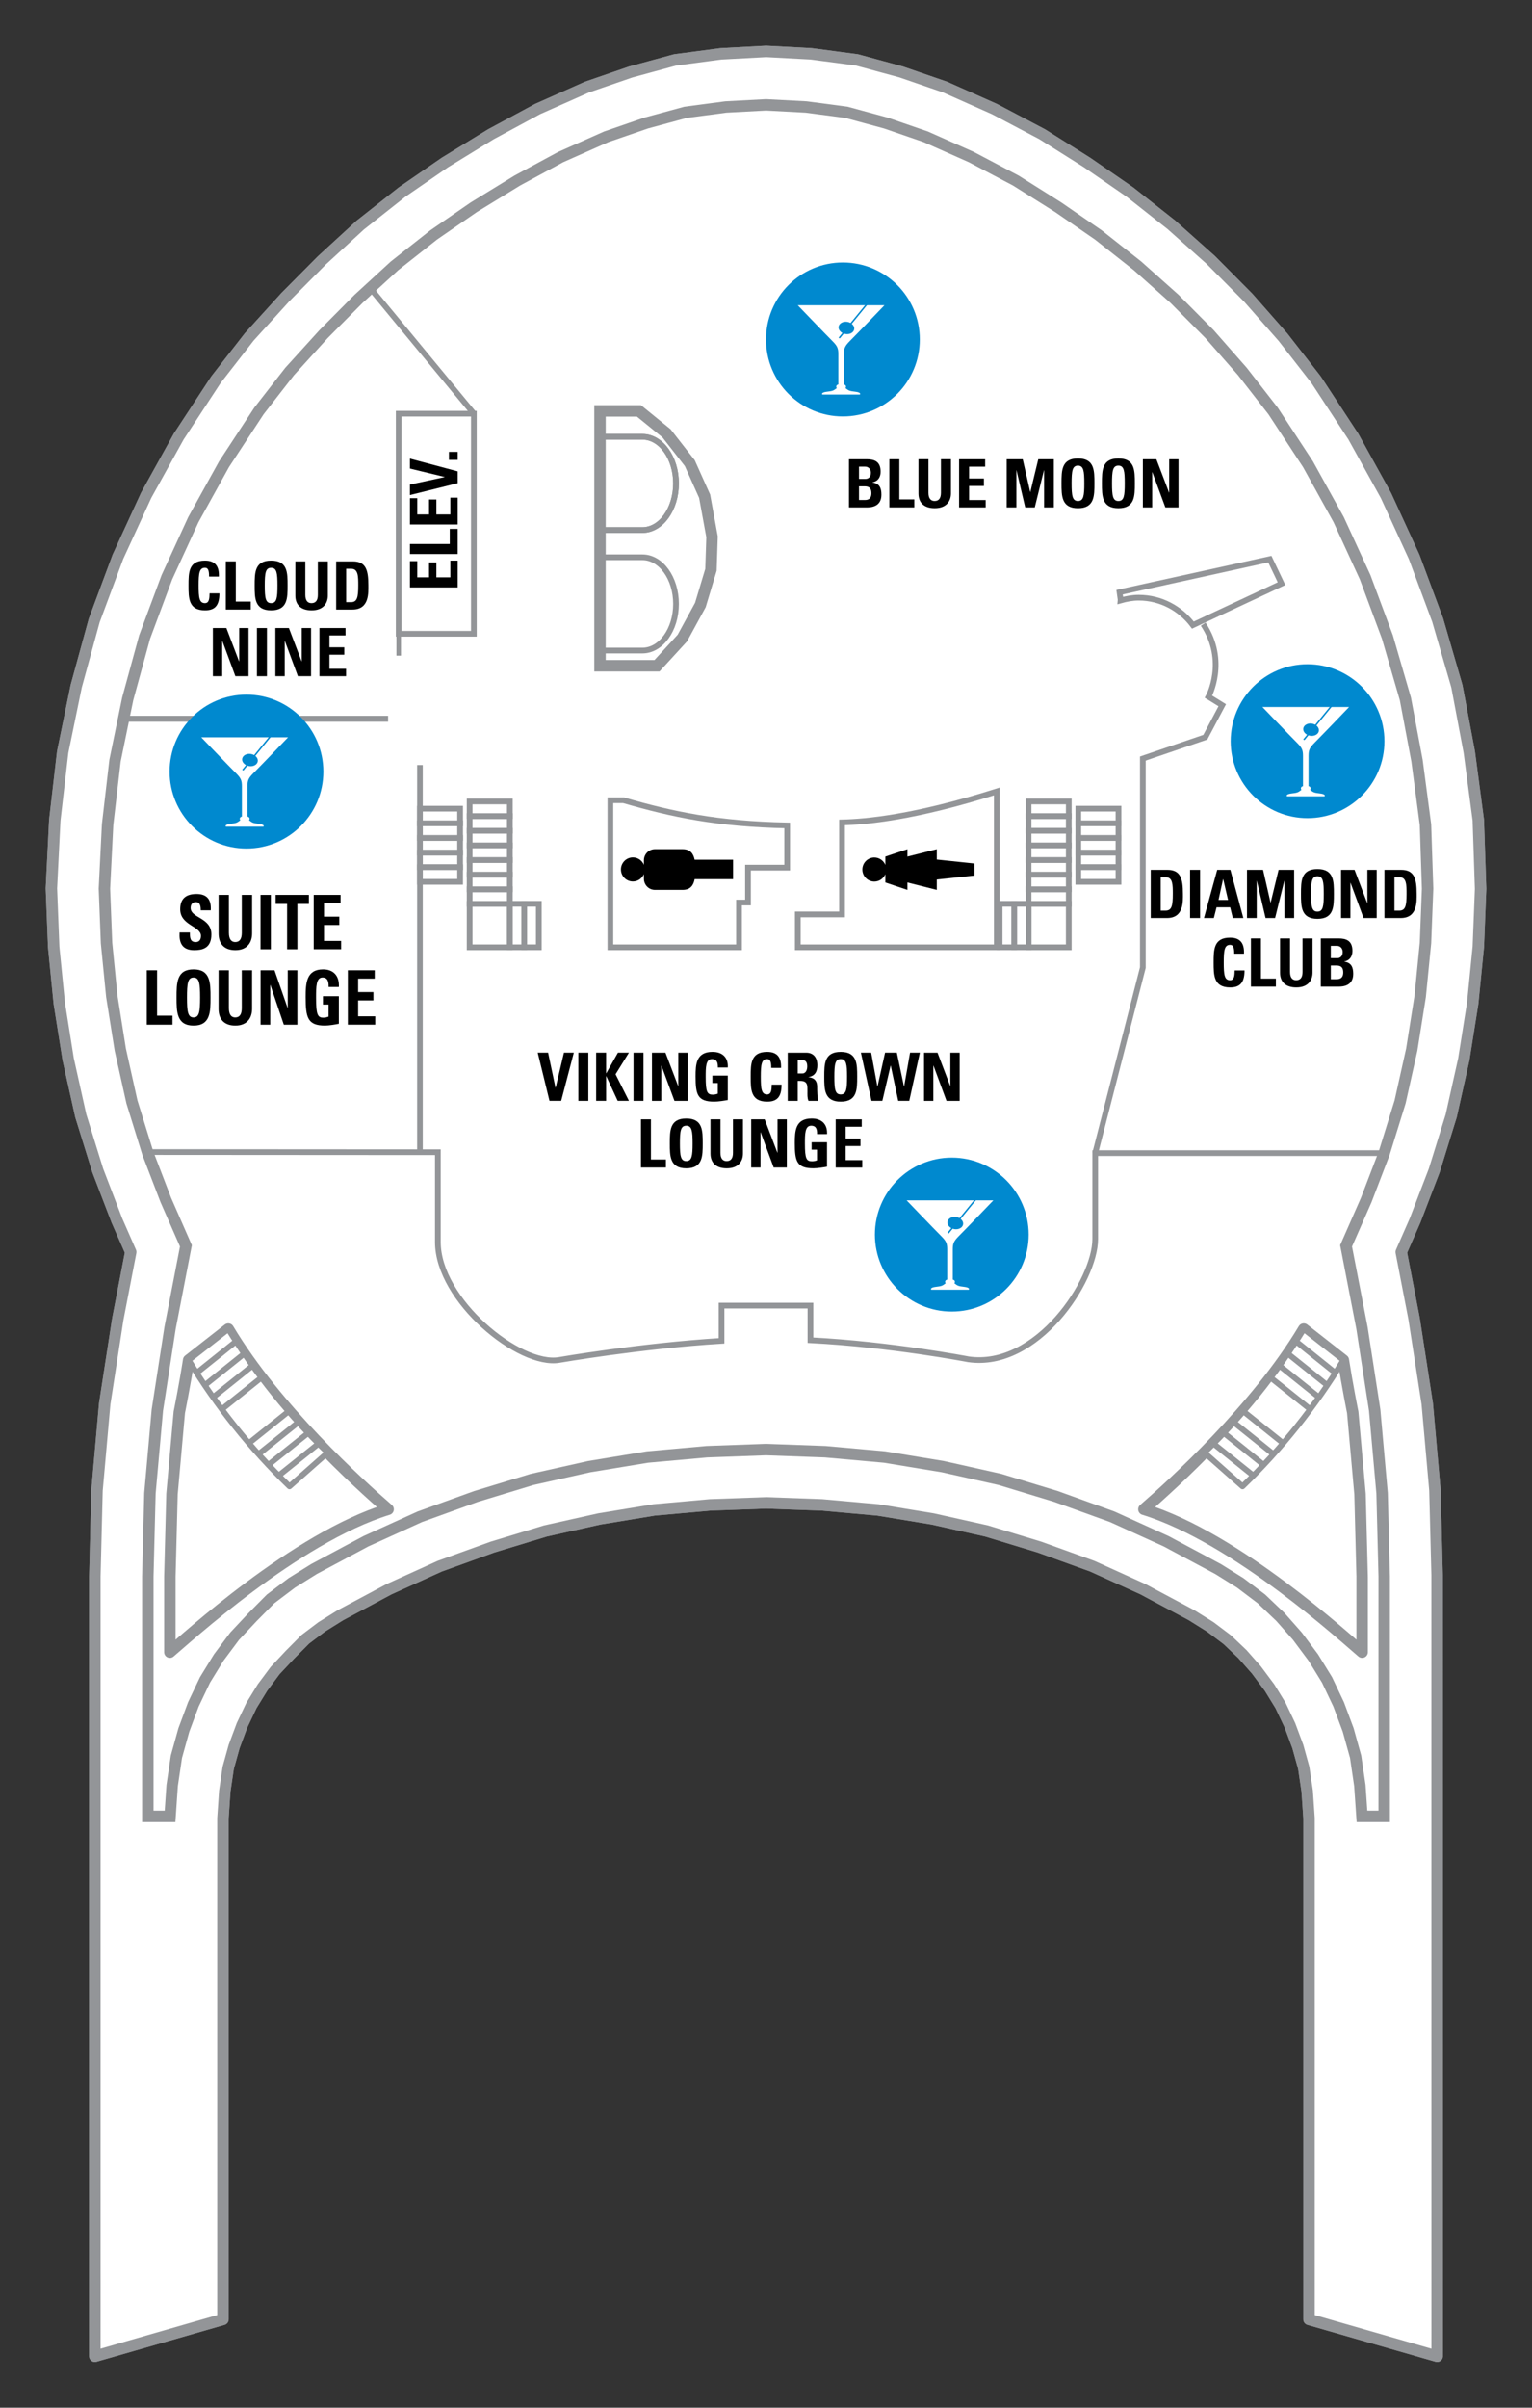 <?xml version="1.0" encoding="UTF-8"?><svg xmlns="http://www.w3.org/2000/svg" xmlns:xlink="http://www.w3.org/1999/xlink" contentScriptType="text/ecmascript" zoomAndPan="magnify" contentStyleType="text/css" enable-background="new 0 0 1584 648" version="1.1" width="500.0" xml:space="preserve" preserveAspectRatio="xMidYMid meet" viewBox="148.641 26.512 89.416 140.403" height="785.111" x="0px" y="0px"><rect x="148.641" y="26.512" width="89.416" height="140.403" fill="#333333" stroke="none"/><g id="DECKS"><path fill="#FFFFFF" id="IDP-Deck14" d="M193.187,29.521   l-2.348,0.125l-0.121,0.007l-0.12,0.015l-2.347,0.311l-0.205,0.027l-0.2,0.054l-2.285,0.622l-0.098,0.026l-0.097,0.033   l-2.347,0.808l-0.126,0.044l-0.122,0.055l-2.657,1.18l-0.107,0.048l-0.104,0.057l-2.534,1.368l-0.074,0.04l-0.074,0.045   l-2.532,1.554l-0.07,0.043l-0.067,0.045l-2.348,1.618l-0.083,0.057l-0.079,0.062l-2.285,1.803l-0.091,0.071l-0.085,0.079   l-2.102,1.928l-0.052,0.048l-0.051,0.05l-2.039,2.052l-0.049,0.049l-0.045,0.052l-1.978,2.176l-0.079,0.088l-0.072,0.092   l-1.792,2.301l-0.077,0.1l-0.069,0.105l-2.038,3.109l-0.064,0.097l-0.056,0.101l-1.792,3.233l-0.057,0.102l-0.048,0.106   l-1.545,3.359l-0.049,0.104l-0.04,0.109l-1.297,3.482l-0.049,0.129l-0.037,0.135l-0.989,3.607l-0.027,0.098l-0.02,0.099   l-0.742,3.607l-0.027,0.134l-0.016,0.136l-0.432,3.73l-0.011,0.103l-0.006,0.103l-0.186,3.731l-0.007,0.138l0.005,0.14l0.124,3.17   l0.003,0.094l0.009,0.095l0.309,3.109l0.009,0.091l0.014,0.09l0.495,3.11l0.016,0.095l0.021,0.094l0.68,3.047l0.027,0.125   l0.038,0.122l0.927,2.985l0.03,0.097l0.037,0.096l1.05,2.736l0.025,0.07l0.03,0.067l0.782,1.78l-0.741,3.83l-0.011,0.058   l-0.01,0.058l-0.74,4.788l-0.016,0.101l-0.009,0.1l-0.432,4.853l-0.009,0.097l-0.003,0.099c0,0-0.123,4.852-0.124,4.931v45.476   l7.476-2.15v-29.226l0.107-1.576l0.201-1.365l0.344-1.236l0.462-1.242l0.55-1.155l0.642-1.045l0.739-0.992   c0.27-0.288,0.917-0.978,0.869-0.926l0.895-0.901l0.951-0.717l1.093-0.682l2.847-1.521l2.95-1.338l3.083-1.114l3.09-0.939   l3.14-0.701l3.199-0.527l3.265-0.293l3.267-0.117l3.268,0.117l3.266,0.293l3.2,0.527l3.138,0.701l3.09,0.939l3.085,1.114   l2.948,1.337l2.85,1.522l1.092,0.682l0.986,0.743l0.886,0.842l0.814,0.922l0.768,1.029l0.642,1.045l0.548,1.155l0.463,1.242   l0.343,1.236l0.202,1.365l0.107,1.576v29.226l7.477,2.15c0,0,0-45.476-0.002-45.555l-0.124-4.852l-0.003-0.099l-0.008-0.097   l-0.432-4.853l-0.009-0.1l-0.016-0.101l-0.741-4.788l-0.009-0.058l-0.011-0.058l-0.741-3.83l0.782-1.78l0.029-0.067l0.027-0.07   l1.05-2.736l0.036-0.096l0.031-0.096l0.927-2.986l0.038-0.122l0.027-0.125l0.681-3.047l0.021-0.094l0.016-0.095l0.494-3.11   l0.013-0.09l0.01-0.091l0.309-3.109l0.01-0.095l0.003-0.093l0.125-3.171l0.004-0.112l-0.004-0.114l-0.125-3.731l-0.004-0.154   l-0.021-0.153l-0.494-3.731l-0.012-0.085l-0.015-0.084l-0.68-3.607l-0.029-0.149l-0.041-0.146l-1.05-3.607l-0.031-0.111   l-0.041-0.106l-1.297-3.482l-0.042-0.109l-0.048-0.104l-1.544-3.359l-0.05-0.106l-0.056-0.102l-1.791-3.233l-0.056-0.101   l-0.064-0.097l-2.038-3.109l-0.071-0.105l-0.076-0.1l-1.793-2.301l-0.057-0.073l-0.061-0.069l-1.915-2.177l-0.063-0.07   l-0.066-0.067l-2.039-2.052l-0.065-0.066l-0.07-0.062l-2.164-1.927l-0.068-0.063l-0.074-0.058l-2.286-1.803l-0.08-0.062   l-0.082-0.057l-2.348-1.618l-0.052-0.036l-0.056-0.035l-2.471-1.555l-0.1-0.063l-0.105-0.055l-2.594-1.368l-0.091-0.047   l-0.094-0.042l-2.656-1.181l-0.122-0.055l-0.126-0.044l-2.348-0.808l-0.096-0.033l-0.098-0.026l-2.286-0.622l-0.199-0.054   l-0.203-0.027l-2.349-0.311l-0.119-0.015l-0.122-0.007l-2.347-0.125l-0.163-0.008L193.187,29.521z" stroke-width="0.667" stroke="#939598" stroke-linejoin="round"><path fill="#FFFFFF" id="IDP-Deck14" d="M193.187,29.521   l-2.348,0.125l-0.121,0.007l-0.12,0.015l-2.347,0.311l-0.205,0.027l-0.2,0.054l-2.285,0.622l-0.098,0.026l-0.097,0.033   l-2.347,0.808l-0.126,0.044l-0.122,0.055l-2.657,1.18l-0.107,0.048l-0.104,0.057l-2.534,1.368l-0.074,0.04l-0.074,0.045   l-2.532,1.554l-0.07,0.043l-0.067,0.045l-2.348,1.618l-0.083,0.057l-0.079,0.062l-2.285,1.803l-0.091,0.071l-0.085,0.079   l-2.102,1.928l-0.052,0.048l-0.051,0.05l-2.039,2.052l-0.049,0.049l-0.045,0.052l-1.978,2.176l-0.079,0.088l-0.072,0.092   l-1.792,2.301l-0.077,0.1l-0.069,0.105l-2.038,3.109l-0.064,0.097l-0.056,0.101l-1.792,3.233l-0.057,0.102l-0.048,0.106   l-1.545,3.359l-0.049,0.104l-0.04,0.109l-1.297,3.482l-0.049,0.129l-0.037,0.135l-0.989,3.607l-0.027,0.098l-0.02,0.099   l-0.742,3.607l-0.027,0.134l-0.016,0.136l-0.432,3.73l-0.011,0.103l-0.006,0.103l-0.186,3.731l-0.007,0.138l0.005,0.14l0.124,3.17   l0.003,0.094l0.009,0.095l0.309,3.109l0.009,0.091l0.014,0.09l0.495,3.11l0.016,0.095l0.021,0.094l0.68,3.047l0.027,0.125   l0.038,0.122l0.927,2.985l0.03,0.097l0.037,0.096l1.05,2.736l0.025,0.07l0.03,0.067l0.782,1.78l-0.741,3.83l-0.011,0.058   l-0.01,0.058l-0.74,4.788l-0.016,0.101l-0.009,0.1l-0.432,4.853l-0.009,0.097l-0.003,0.099c0,0-0.123,4.852-0.124,4.931v45.476   l7.476-2.15v-29.226l0.107-1.576l0.201-1.365l0.344-1.236l0.462-1.242l0.55-1.155l0.642-1.045l0.739-0.992   c0.27-0.288,0.917-0.978,0.869-0.926l0.895-0.901l0.951-0.717l1.093-0.682l2.847-1.521l2.95-1.338l3.083-1.114l3.09-0.939   l3.14-0.701l3.199-0.527l3.265-0.293l3.267-0.117l3.268,0.117l3.266,0.293l3.2,0.527l3.138,0.701l3.09,0.939l3.085,1.114   l2.948,1.337l2.85,1.522l1.092,0.682l0.986,0.743l0.886,0.842l0.814,0.922l0.768,1.029l0.642,1.045l0.548,1.155l0.463,1.242   l0.343,1.236l0.202,1.365l0.107,1.576v29.226l7.477,2.15c0,0,0-45.476-0.002-45.555l-0.124-4.852l-0.003-0.099l-0.008-0.097   l-0.432-4.853l-0.009-0.1l-0.016-0.101l-0.741-4.788l-0.009-0.058l-0.011-0.058l-0.741-3.83l0.782-1.78l0.029-0.067l0.027-0.07   l1.05-2.736l0.036-0.096l0.031-0.096l0.927-2.986l0.038-0.122l0.027-0.125l0.681-3.047l0.021-0.094l0.016-0.095l0.494-3.11   l0.013-0.09l0.01-0.091l0.309-3.109l0.01-0.095l0.003-0.093l0.125-3.171l0.004-0.112l-0.004-0.114l-0.125-3.731l-0.004-0.154   l-0.021-0.153l-0.494-3.731l-0.012-0.085l-0.015-0.084l-0.68-3.607l-0.029-0.149l-0.041-0.146l-1.05-3.607l-0.031-0.111   l-0.041-0.106l-1.297-3.482l-0.042-0.109l-0.048-0.104l-1.544-3.359l-0.05-0.106l-0.056-0.102l-1.791-3.233l-0.056-0.101   l-0.064-0.097l-2.038-3.109l-0.071-0.105l-0.076-0.1l-1.793-2.301l-0.057-0.073l-0.061-0.069l-1.915-2.177l-0.063-0.07   l-0.066-0.067l-2.039-2.052l-0.065-0.066l-0.07-0.062l-2.164-1.927l-0.068-0.063l-0.074-0.058l-2.286-1.803l-0.08-0.062   l-0.082-0.057l-2.348-1.618l-0.052-0.036l-0.056-0.035l-2.471-1.555l-0.1-0.063l-0.105-0.055l-2.594-1.368l-0.091-0.047   l-0.094-0.042l-2.656-1.181l-0.122-0.055l-0.126-0.044l-2.348-0.808l-0.096-0.033l-0.098-0.026l-2.286-0.622l-0.199-0.054   l-0.203-0.027l-2.349-0.311l-0.119-0.015l-0.122-0.007l-2.347-0.125l-0.163-0.008L193.187,29.521z" stroke-width="0.667" stroke="#939598" stroke-linejoin="round"/></path></g><g id="DECKS_PUBLIC"><path fill="#FFFFFF" d="M197.786,74.471v5.364h-2.581v1.918h11.614v-9.087   C201.975,74.198,199.19,74.437,197.786,74.471z" stroke-width="0.333" stroke="#939598"/><line fill="none" x1="173.151" x2="173.151" y1="71.125" y2="93.692" stroke="#939598" stroke-width="0.328"/><polygon fill="#FFFFFF" stroke-width="0.667" points="185.936,50.474 185.936,50.474 187.542,51.78    188.902,53.521 189.767,55.448 190.2,57.812 190.137,59.739 189.519,61.792 188.468,63.719 186.986,65.335 183.66,65.335    183.66,50.474  " stroke="#939598"/><polygon fill="none" stroke-width="0.667" points="191.002,32.751 188.654,33.062 186.367,33.683    184.021,34.492 181.363,35.673 178.831,37.042 176.297,38.596 173.95,40.214 171.664,42.017 169.563,43.944 167.525,45.996    165.548,48.172 163.756,50.474 161.716,53.583 159.925,56.816 158.381,60.174 157.083,63.656 156.095,67.264 155.354,70.87    154.921,74.601 154.735,78.333 154.859,81.504 155.167,84.613 155.662,87.723 156.341,90.77 157.268,93.755 158.319,96.491    159.492,99.164 158.566,103.953 157.825,108.741 157.392,113.591 157.268,118.442 157.268,132.433 158.566,132.433 158.689,130.63    158.937,128.952 159.37,127.396 159.925,125.904 160.605,124.474 161.407,123.168 162.335,121.924 163.385,120.806    164.435,119.748 165.671,118.815 166.969,118.007 169.996,116.389 173.146,114.96 176.421,113.778 179.695,112.783    183.032,112.037 186.429,111.477 189.889,111.167 193.35,111.042 196.81,111.167 200.27,111.477 203.667,112.037 207.003,112.783    210.278,113.778 213.553,114.96 216.704,116.389 219.732,118.007 221.029,118.815 222.264,119.748 223.376,120.806    224.364,121.924 225.291,123.168 226.095,124.474 226.774,125.904 227.33,127.396 227.763,128.952 228.01,130.63 228.134,132.433    229.431,132.433 229.431,118.442 229.308,113.591 228.875,108.741 228.134,103.953 227.206,99.164 228.382,96.491 229.431,93.755    230.358,90.77 231.038,87.723 231.532,84.613 231.84,81.504 231.964,78.333 231.84,74.601 231.346,70.87 230.667,67.264    229.617,63.656 228.319,60.174 226.774,56.816 224.982,53.583 222.944,50.474 221.151,48.172 219.238,45.996 217.198,43.944    215.035,42.017 212.749,40.214 210.401,38.596 207.93,37.042 205.335,35.673 202.678,34.492 200.331,33.683 198.045,33.062    195.697,32.751 193.35,32.627  " stroke="#939598"/><path fill="#FFFFFF" d="M194.585,74.647c-4.072-0.082-6.684-0.637-9.557-1.47h-0.761v8.576   h7.507v-2.611h0.524v-2.035h2.287V74.647z" stroke-width="0.333" stroke="#939598"/><rect x="171.911" y="50.635" fill="#FFFFFF" width="4.387" height="12.835" stroke="#939598" stroke-width="0.333"/><g><g><g><rect x="208.674" y="78.369" fill="#FFFFFF" width="2.346" height="0.854" stroke="#939598" stroke-width="0.333"/></g></g></g><g><g><g><rect x="208.674" y="77.517" fill="#FFFFFF" width="2.346" height="0.852" stroke="#939598" stroke-width="0.333"/></g></g></g><g><g><g><rect x="208.674" y="76.662" fill="#FFFFFF" width="2.346" height="0.854" stroke="#939598" stroke-width="0.333"/></g></g></g><g><g><g><rect x="208.674" y="75.81" fill="#FFFFFF" width="2.346" height="0.852" stroke="#939598" stroke-width="0.333"/></g></g></g><g><g><g><rect x="208.674" y="74.956" fill="#FFFFFF" width="2.346" height="0.854" stroke="#939598" stroke-width="0.333"/></g></g></g><g><g><g><rect x="208.674" y="74.103" fill="#FFFFFF" width="2.346" height="0.853" stroke="#939598" stroke-width="0.333"/></g></g></g><g><g><g><rect x="208.674" y="73.25" fill="#FFFFFF" width="2.346" height="0.853" stroke="#939598" stroke-width="0.333"/></g></g></g><g><g><g><rect x="207.832" y="79.217" fill="#FFFFFF" width="0.848" height="2.535" stroke="#939598" stroke-width="0.333"/></g></g></g><g><g><g><rect x="206.984" y="79.217" fill="#FFFFFF" width="0.848" height="2.535" stroke="#939598" stroke-width="0.333"/></g></g></g><g><rect x="208.68" y="79.223" fill="#FFFFFF" width="2.34" height="2.53" stroke="#939598" stroke-width="0.333"/></g><g><g><rect x="211.576" y="76.229" fill="#FFFFFF" width="2.346" height="0.853" stroke="#939598" stroke-width="0.333"/></g></g><g><g><rect x="211.576" y="77.082" fill="#FFFFFF" width="2.346" height="0.853" stroke="#939598" stroke-width="0.333"/></g></g><g><g><rect x="211.576" y="75.375" fill="#FFFFFF" width="2.346" height="0.854" stroke="#939598" stroke-width="0.333"/></g></g><g><g><rect x="211.576" y="74.522" fill="#FFFFFF" width="2.346" height="0.853" stroke="#939598" stroke-width="0.333"/></g></g><g><g><rect x="211.576" y="73.669" fill="#FFFFFF" width="2.346" height="0.853" stroke="#939598" stroke-width="0.333"/></g></g><g><g><g><rect x="176.052" y="78.369" fill="#FFFFFF" width="2.346" height="0.854" stroke="#939598" stroke-width="0.333"/></g></g></g><g><g><g><rect x="176.052" y="77.517" fill="#FFFFFF" width="2.346" height="0.852" stroke="#939598" stroke-width="0.333"/></g></g></g><g><g><g><rect x="176.052" y="76.662" fill="#FFFFFF" width="2.346" height="0.854" stroke="#939598" stroke-width="0.333"/></g></g></g><g><g><g><rect x="176.052" y="75.81" fill="#FFFFFF" width="2.346" height="0.852" stroke="#939598" stroke-width="0.333"/></g></g></g><g><g><g><rect x="176.052" y="74.956" fill="#FFFFFF" width="2.346" height="0.854" stroke="#939598" stroke-width="0.333"/></g></g></g><g><g><g><rect x="176.052" y="74.103" fill="#FFFFFF" width="2.346" height="0.853" stroke="#939598" stroke-width="0.333"/></g></g></g><g><g><g><rect x="176.052" y="73.25" fill="#FFFFFF" width="2.346" height="0.853" stroke="#939598" stroke-width="0.333"/></g></g></g><g><g><g><rect x="178.393" y="79.217" fill="#FFFFFF" width="0.847" height="2.535" stroke="#939598" stroke-width="0.333"/></g></g></g><g><g><g><rect x="179.24" y="79.217" fill="#FFFFFF" width="0.848" height="2.535" stroke="#939598" stroke-width="0.333"/></g></g></g><g><rect x="176.052" y="79.223" fill="#FFFFFF" width="2.34" height="2.53" stroke="#939598" stroke-width="0.333"/></g><g><g><rect x="173.151" y="76.229" fill="#FFFFFF" width="2.345" height="0.853" stroke="#939598" stroke-width="0.333"/></g></g><g><g><rect x="173.151" y="77.082" fill="#FFFFFF" width="2.345" height="0.853" stroke="#939598" stroke-width="0.333"/></g></g><g><g><rect x="173.151" y="75.375" fill="#FFFFFF" width="2.345" height="0.854" stroke="#939598" stroke-width="0.333"/></g></g><g><g><rect x="173.151" y="74.522" fill="#FFFFFF" width="2.345" height="0.853" stroke="#939598" stroke-width="0.333"/></g></g><g><g><rect x="173.151" y="73.669" fill="#FFFFFF" width="2.345" height="0.853" stroke="#939598" stroke-width="0.333"/></g></g><g><path fill="none" d="M157.361,93.692l16.836,0.01v5.241c0,3.384,4.751,7.279,7.092,6.872    c0,0,4.755-0.825,9.465-1.113v-2.056h5.19v2.019c4.714,0.241,9.214,1.113,9.214,1.113c4.011,0.584,7.406-4.594,7.406-7.011    c0-1.511,0-5.013,0-5.013h16.867" stroke-width="0.333" stroke="#939598"/></g><path fill="none" d="M183.716,64.448h2.422c1.082,0,1.96-1.217,1.96-2.719l0,0   c0-1.501-0.878-2.719-1.96-2.719h-2.422V64.448z" stroke-width="0.333" stroke="#939598"/><path fill="none" d="M183.716,57.421h2.422c1.082,0,1.96-1.218,1.96-2.719l0,0   c0-1.501-0.878-2.719-1.96-2.719h-2.422V57.421z" stroke-width="0.333" stroke="#939598"/><path fill="none" d="M183.716,57.421h2.422c1.082,0,1.96-1.218,1.96-2.719l0,0   c0-1.501-0.878-2.719-1.96-2.719h-2.422V57.421z" stroke-width="0.333" stroke="#939598"/><path fill="none" d="M212.564,93.755l2.78-10.821V70.746l3.646-1.244l0.989-1.866   l-0.804-0.497c0,0,1.122-2.07-0.308-4.229" stroke-width="0.333" stroke="#939598"/><path fill="none" d="M213.985,61.045l0.062,0.435l-0.004,0.047   c0.339-0.095,0.691-0.162,1.06-0.162c1.296,0,2.435,0.633,3.162,1.6l5.173-2.418l-0.681-1.43L213.985,61.045z" stroke-width="0.333" stroke="#939598"/><path fill="#FFFFFF" d="M171.293,114.524   c-1.692-1.469-6.544-5.856-9.329-10.509l-2.312,1.81c-0.217,1.401-0.552,3.085-0.545,3.033c0,0-0.434,4.849-0.428,4.767   c0,0-0.124,4.851-0.124,4.817v4.415C159.445,122.118,165.856,116.199,171.293,114.524z" stroke-width="0.667" stroke="#939598" stroke-linejoin="round"/><g><path fill="#FFFFFF" d="M165.538,113.188    c-2.263-2.188-4.244-4.663-5.886-7.363l2.312-1.81c1.626,2.64,3.576,5.062,5.799,7.206L165.538,113.188z" stroke-width="0.333" stroke="#939598" stroke-linejoin="round"/></g><g><line fill="none" x1="164.909" x2="167.199" y1="112.557" y2="110.721" stroke="#939598" stroke-width="0.333"/></g><g><line fill="none" x1="164.348" x2="166.638" y1="111.899" y2="110.065" stroke="#939598" stroke-width="0.333"/></g><g><line fill="none" x1="163.778" x2="166.068" y1="111.272" y2="109.438" stroke="#939598" stroke-width="0.333"/></g><g><line fill="none" x1="163.212" x2="165.503" y1="110.635" y2="108.801" stroke="#939598" stroke-width="0.333"/></g><g><line fill="none" x1="161.637" x2="163.928" y1="108.653" y2="106.82" stroke="#939598" stroke-width="0.333"/></g><g><line fill="none" x1="161.076" x2="163.365" y1="107.996" y2="106.162" stroke="#939598" stroke-width="0.333"/></g><g><line fill="none" x1="160.596" x2="162.886" y1="107.288" y2="105.454" stroke="#939598" stroke-width="0.333"/></g><g><line fill="none" x1="160.123" x2="162.412" y1="106.57" y2="104.735" stroke="#939598" stroke-width="0.333"/></g><path fill="#FFFFFF" d="M215.405,114.524   c1.693-1.469,6.545-5.856,9.33-10.51l2.312,1.811c0.218,1.401,0.552,3.085,0.546,3.033c0,0,0.432,4.849,0.427,4.767   c0,0,0.125,4.851,0.124,4.817v4.415C227.254,122.118,220.842,116.199,215.405,114.524z" stroke-width="0.667" stroke="#939598" stroke-linejoin="round"/><g><path fill="#FFFFFF" d="M221.162,113.188    c2.264-2.188,4.244-4.663,5.886-7.363l-2.312-1.811c-1.625,2.641-3.576,5.062-5.798,7.206L221.162,113.188z" stroke-width="0.333" stroke="#939598" stroke-linejoin="round"/></g><g><line fill="none" x1="221.79" x2="219.499" y1="112.557" y2="110.721" stroke="#939598" stroke-width="0.333"/></g><g><line fill="none" x1="222.351" x2="220.061" y1="111.899" y2="110.065" stroke="#939598" stroke-width="0.333"/></g><g><line fill="none" x1="222.92" x2="220.631" y1="111.272" y2="109.438" stroke="#939598" stroke-width="0.333"/></g><g><line fill="none" x1="223.486" x2="221.196" y1="110.635" y2="108.801" stroke="#939598" stroke-width="0.333"/></g><g><line fill="none" x1="225.062" x2="222.771" y1="108.653" y2="106.82" stroke="#939598" stroke-width="0.333"/></g><g><line fill="none" x1="225.624" x2="223.333" y1="107.996" y2="106.162" stroke="#939598" stroke-width="0.333"/></g><g><line fill="none" x1="226.102" x2="223.812" y1="107.288" y2="105.454" stroke="#939598" stroke-width="0.333"/></g><g><line fill="none" x1="226.578" x2="224.288" y1="106.57" y2="104.735" stroke="#939598" stroke-width="0.333"/></g><line fill="none" x1="170.344" x2="176.297" y1="43.428" y2="50.635" stroke="#939598" stroke-width="0.333"/><line fill="none" x1="171.911" x2="171.911" y1="63.257" y2="64.745" stroke="#939598" stroke-width="0.267"/><line fill="none" x1="155.857" x2="171.293" y1="68.425" y2="68.425" stroke="#939598" stroke-width="0.344"/></g><g id="SYMBOLS_AND_VENUES"><g><g><g><path d="M175.354,60.767h-2.787v-1.533h0.428v0.946h0.688v-0.872h0.428v0.872h0.814v-0.977h0.429V60.767z"/></g></g></g><g><g><g><path d="M175.354,58.82h-2.787v-0.587h2.324v-0.879h0.463V58.82z"/></g></g></g><g><g><g><path d="M175.354,57.098h-2.787v-1.533h0.428v0.946h0.688v-0.872h0.428v0.872h0.814v-0.977h0.429V57.098z"/></g></g></g><g><g><g><path d="M172.566,55.381v-0.611l2.026-0.436v-0.008l-2.026-0.49v-0.58L175.354,54v0.689L172.566,55.381z"/></g></g></g><g><g><g><path d="M174.844,52.862h0.51v0.467h-0.51V52.862z"/></g></g></g><g><g><g><path d="M180.025,87.897h0.606l0.432,2.042h0.008l0.486-2.042h0.575l-0.737,2.809h-0.683L180.025,87.897z"/></g></g></g><g><g><g><path d="M182.396,90.707v-2.809h0.583v2.809H182.396z"/></g></g></g><g><g><g><path d="M184.708,87.897h0.641l-0.78,1.26l0.78,1.549h-0.656l-0.667-1.439h-0.008v1.439h-0.583v-2.809h0.583V89.1h0.008      L184.708,87.897z"/></g></g></g><g><g><g><path d="M185.616,90.707v-2.809h0.583v2.809H185.616z"/></g></g></g><g><g><g><path d="M186.693,90.707v-2.809h0.788l0.741,1.945h0.008v-1.945h0.544v2.809h-0.768l-0.76-2.054h-0.008v2.054H186.693z"/></g></g></g><g><g><g><path d="M190.539,88.761c0.004-0.261-0.039-0.49-0.347-0.49c-0.363,0-0.363,0.494-0.363,1.039c0,0.879,0.085,1.035,0.417,1.035      c0.097,0,0.201-0.023,0.29-0.055v-0.623h-0.316v-0.432h0.899v1.424c-0.158,0.031-0.556,0.094-0.788,0.094      c-0.98,0-1.092-0.409-1.092-1.475c0-0.708,0.035-1.428,0.988-1.428c0.571,0,0.926,0.323,0.892,0.911H190.539z"/></g></g></g><g><g><g><path d="M192.455,89.302c0-0.743,0-1.451,0.961-1.451c0.595,0,0.834,0.331,0.811,0.934h-0.571c0-0.374-0.066-0.513-0.24-0.513      c-0.328,0-0.371,0.311-0.371,1.031s0.042,1.031,0.371,1.031c0.271,0,0.259-0.35,0.267-0.572h0.575      c0,0.751-0.297,0.992-0.842,0.992C192.455,90.753,192.455,90.037,192.455,89.302z"/></g></g></g><g><g><g><path d="M195.2,90.707h-0.583v-2.809h1.077c0.398,0,0.652,0.257,0.652,0.735c0,0.358-0.139,0.626-0.517,0.688v0.008      c0.127,0.016,0.506,0.047,0.506,0.553c0,0.179,0.011,0.708,0.065,0.825h-0.571c-0.077-0.171-0.062-0.362-0.062-0.545      c0-0.334,0.031-0.619-0.417-0.619H195.2V90.707z M195.2,89.111h0.259c0.231,0,0.297-0.233,0.297-0.413      c0-0.269-0.112-0.37-0.297-0.37H195.2V89.111z"/></g></g></g><g><g><g><path d="M196.749,89.302c0-0.743,0-1.451,0.961-1.451c0.961,0,0.961,0.708,0.961,1.451c0,0.735,0,1.452-0.961,1.452      C196.749,90.753,196.749,90.037,196.749,89.302z M198.08,89.302c0-0.72-0.042-1.031-0.371-1.031s-0.371,0.311-0.371,1.031      s0.042,1.031,0.371,1.031S198.08,90.021,198.08,89.302z"/></g></g></g><g><g><g><path d="M198.888,87.897h0.599l0.363,1.973h0.008l0.44-1.973h0.687l0.417,1.973h0.008l0.347-1.973h0.572l-0.618,2.809h-0.645      l-0.436-2.054h-0.008l-0.482,2.054h-0.633L198.888,87.897z"/></g></g></g><g><g><g><path d="M202.571,90.707v-2.809h0.788l0.741,1.945h0.008v-1.945h0.544v2.809h-0.768l-0.76-2.054h-0.008v2.054H202.571z"/></g></g></g><g><g><g><path d="M186.051,94.593v-2.809h0.583v2.342h0.873v0.467H186.051z"/></g></g></g><g><g><g><path d="M187.735,93.188c0-0.743,0-1.451,0.961-1.451c0.961,0,0.961,0.708,0.961,1.451c0,0.735,0,1.452-0.961,1.452      C187.735,94.64,187.735,93.923,187.735,93.188z M189.066,93.188c0-0.72-0.042-1.031-0.371-1.031s-0.371,0.311-0.371,1.031      c0,0.72,0.042,1.031,0.371,1.031S189.066,93.908,189.066,93.188z"/></g></g></g><g><g><g><path d="M192.005,91.784v1.992c0,0.42-0.235,0.864-0.946,0.864c-0.641,0-0.95-0.335-0.95-0.864v-1.992h0.583v1.953      c0,0.346,0.147,0.482,0.359,0.482c0.254,0,0.37-0.171,0.37-0.482v-1.953H192.005z"/></g></g></g><g><g><g><path d="M192.484,94.593v-2.809h0.788l0.741,1.945h0.008v-1.945h0.544v2.809h-0.768l-0.76-2.055h-0.008v2.055H192.484z"/></g></g></g><g><g><g><path d="M196.33,92.647c0.004-0.261-0.039-0.49-0.347-0.49c-0.363,0-0.363,0.494-0.363,1.039c0,0.879,0.085,1.035,0.417,1.035      c0.097,0,0.201-0.023,0.29-0.055v-0.623h-0.316v-0.432h0.899v1.424c-0.158,0.031-0.556,0.094-0.788,0.094      c-0.98,0-1.092-0.409-1.092-1.475c0-0.708,0.035-1.428,0.988-1.428c0.571,0,0.926,0.323,0.892,0.911H196.33z"/></g></g></g><g><g><g><path d="M197.416,94.593v-2.809h1.521v0.432h-0.938v0.693h0.865v0.432h-0.865v0.821h0.969v0.432H197.416z"/></g></g></g><path d="M186.224,76.678v0.266c-0.105-0.254-0.353-0.433-0.644-0.433c-0.385,0-0.697,0.314-0.697,0.702   c0,0.388,0.312,0.702,0.697,0.702c0.291,0,0.538-0.179,0.644-0.433v0.276c0,0.357,0.289,0.647,0.644,0.647h1.609   c0.45,0,0.636-0.253,0.708-0.626h2.242v-1.134h-2.243c-0.074-0.367-0.262-0.615-0.707-0.615h-1.609   C186.512,76.03,186.224,76.319,186.224,76.678z"/><path d="M201.602,76.462V76.03l-1.288,0.432v0.486c-0.104-0.253-0.353-0.432-0.643-0.432c-0.385,0-0.698,0.314-0.698,0.702   c0,0.387,0.313,0.702,0.698,0.702c0.29,0,0.539-0.179,0.643-0.433v0.486l1.288,0.432v-0.432l1.715,0.432v-0.604l2.199-0.233v-0.702   l-2.199-0.232V76.03L201.602,76.462z"/><g><g><path d="M198.193,56.102v-2.809h1.035c0.444,0,0.811,0.128,0.811,0.728c0,0.323-0.158,0.556-0.475,0.619v0.008     c0.413,0.058,0.521,0.327,0.521,0.712c0,0.712-0.614,0.743-0.861,0.743H198.193z M198.776,54.44h0.39     c0.127,0,0.305-0.085,0.305-0.358c0-0.206-0.139-0.358-0.336-0.358h-0.359V54.44z M198.776,55.669h0.324     c0.124,0,0.401-0.003,0.401-0.396c0-0.249-0.093-0.401-0.386-0.401h-0.339V55.669z"/></g></g><g><g><path d="M200.549,56.102v-2.809h0.583v2.342h0.873v0.467H200.549z"/></g></g><g><g><path d="M204.143,53.292v1.992c0,0.42-0.235,0.864-0.946,0.864c-0.641,0-0.95-0.335-0.95-0.864v-1.992h0.583v1.953     c0,0.346,0.147,0.482,0.359,0.482c0.254,0,0.37-0.171,0.37-0.482v-1.953H204.143z"/></g></g><g><g><path d="M204.619,56.102v-2.809h1.521v0.432h-0.938v0.693h0.865v0.432h-0.865v0.821h0.969v0.432H204.619z"/></g></g><g><g><path d="M207.395,56.102v-2.809h0.938l0.436,1.91h0.008l0.463-1.91h0.907v2.809h-0.568v-2.167h-0.008l-0.536,2.167h-0.556     l-0.51-2.167h-0.007v2.167H207.395z"/></g></g><g><g><path d="M210.596,54.697c0-0.743,0-1.451,0.961-1.451c0.961,0,0.961,0.708,0.961,1.451c0,0.735,0,1.452-0.961,1.452     C210.596,56.148,210.596,55.432,210.596,54.697z M211.927,54.697c0-0.72-0.042-1.031-0.371-1.031s-0.371,0.311-0.371,1.031     c0,0.72,0.042,1.031,0.371,1.031S211.927,55.417,211.927,54.697z"/></g></g><g><g><path d="M212.955,54.697c0-0.743,0-1.451,0.961-1.451c0.961,0,0.961,0.708,0.961,1.451c0,0.735,0,1.452-0.961,1.452     C212.955,56.148,212.955,55.432,212.955,54.697z M214.287,54.697c0-0.72-0.042-1.031-0.371-1.031s-0.371,0.311-0.371,1.031     c0,0.72,0.042,1.031,0.371,1.031S214.287,55.417,214.287,54.697z"/></g></g><g><g><path d="M215.345,56.102v-2.809h0.788l0.741,1.945h0.008v-1.945h0.544v2.809h-0.768l-0.76-2.055h-0.008v2.055H215.345z"/></g></g><g><g><path d="M215.804,77.236h0.973c0.765,0,0.907,0.513,0.907,1.389c0,0.432,0.066,1.42-0.93,1.42h-0.95V77.236z M216.387,79.613     h0.282c0.355,0,0.424-0.268,0.424-0.973c0-0.518,0-0.973-0.405-0.973h-0.301V79.613z"/></g></g><g><g><path d="M218.101,80.045v-2.809h0.583v2.809H218.101z"/></g></g><g><g><path d="M218.912,80.045l0.772-2.809h0.769l0.756,2.809h-0.614l-0.154-0.623h-0.795l-0.158,0.623H218.912z M220.035,77.777     h-0.008l-0.266,1.214h0.556L220.035,77.777z"/></g></g><g><g><path d="M221.422,80.045v-2.809h0.938l0.436,1.91h0.008l0.463-1.91h0.907v2.809h-0.568v-2.167H223.6l-0.537,2.167h-0.556     l-0.51-2.167h-0.007v2.167H221.422z"/></g></g><g><g><path d="M224.573,78.641c0-0.743,0-1.451,0.961-1.451c0.961,0,0.961,0.708,0.961,1.451c0,0.735,0,1.452-0.961,1.452     C224.573,80.092,224.573,79.376,224.573,78.641z M225.904,78.641c0-0.72-0.042-1.031-0.371-1.031s-0.371,0.311-0.371,1.031     s0.042,1.031,0.371,1.031S225.904,79.36,225.904,78.641z"/></g></g><g><g><path d="M226.913,80.045v-2.809h0.788l0.741,1.945h0.008v-1.945h0.544v2.809h-0.768l-0.76-2.054h-0.008v2.054H226.913z"/></g></g><g><g><path d="M229.446,77.236h0.973c0.765,0,0.907,0.513,0.907,1.389c0,0.432,0.066,1.42-0.93,1.42h-0.95V77.236z M230.029,79.613     h0.282c0.355,0,0.425-0.268,0.425-0.973c0-0.518,0-0.973-0.406-0.973h-0.301V79.613z"/></g></g><g><g><path d="M219.476,82.641c0-0.743,0-1.451,0.961-1.451c0.595,0,0.834,0.331,0.811,0.934h-0.571c0-0.374-0.066-0.513-0.24-0.513     c-0.328,0-0.371,0.311-0.371,1.031s0.042,1.031,0.371,1.031c0.271,0,0.259-0.35,0.267-0.572h0.575     c0,0.751-0.297,0.992-0.842,0.992C219.476,84.092,219.476,83.376,219.476,82.641z"/></g></g><g><g><path d="M221.653,84.045v-2.809h0.583v2.342h0.873v0.467H221.653z"/></g></g><g><g><path d="M225.248,81.236v1.992c0,0.42-0.235,0.864-0.946,0.864c-0.641,0-0.95-0.335-0.95-0.864v-1.992h0.583v1.953     c0,0.346,0.147,0.482,0.359,0.482c0.255,0,0.371-0.171,0.371-0.482v-1.953H225.248z"/></g></g><g><g><path d="M225.731,84.045v-2.809h1.035c0.444,0,0.811,0.128,0.811,0.728c0,0.323-0.158,0.556-0.475,0.619v0.008     c0.413,0.058,0.521,0.327,0.521,0.712c0,0.712-0.614,0.743-0.861,0.743H225.731z M226.314,82.384h0.39     c0.127,0,0.305-0.085,0.305-0.358c0-0.206-0.139-0.358-0.336-0.358h-0.359V82.384z M226.314,83.613h0.324     c0.124,0,0.401-0.004,0.401-0.396c0-0.249-0.093-0.401-0.386-0.401h-0.339V83.613z"/></g></g><g><g><path d="M159.643,60.653c0-0.743,0-1.451,0.961-1.451c0.595,0,0.834,0.33,0.811,0.934h-0.571c0-0.374-0.066-0.514-0.24-0.514     c-0.328,0-0.371,0.312-0.371,1.031s0.042,1.031,0.371,1.031c0.271,0,0.259-0.351,0.267-0.572h0.575     c0,0.751-0.297,0.992-0.842,0.992C159.643,62.104,159.643,61.389,159.643,60.653z"/></g></g><g><g><path d="M161.82,62.058v-2.809h0.583v2.342h0.873v0.467H161.82z"/></g></g><g><g><path d="M163.504,60.653c0-0.743,0-1.451,0.961-1.451c0.961,0,0.961,0.708,0.961,1.451c0,0.735,0,1.451-0.961,1.451     C163.504,62.104,163.504,61.389,163.504,60.653z M164.835,60.653c0-0.72-0.042-1.031-0.371-1.031s-0.371,0.312-0.371,1.031     s0.042,1.031,0.371,1.031S164.835,61.373,164.835,60.653z"/></g></g><g><g><path d="M167.774,59.249v1.992c0,0.42-0.235,0.863-0.946,0.863c-0.641,0-0.95-0.335-0.95-0.863v-1.992h0.583v1.953     c0,0.346,0.147,0.482,0.359,0.482c0.255,0,0.371-0.172,0.371-0.482v-1.953H167.774z"/></g></g><g><g><path d="M168.261,59.249h0.973c0.765,0,0.907,0.513,0.907,1.389c0,0.432,0.066,1.42-0.93,1.42h-0.95V59.249z M168.844,61.626     h0.282c0.355,0,0.425-0.269,0.425-0.973c0-0.518,0-0.973-0.406-0.973h-0.301V61.626z"/></g></g><g><g><path d="M161.065,65.944v-2.809h0.788l0.741,1.945h0.008v-1.945h0.544v2.809h-0.768l-0.76-2.055h-0.008v2.055H161.065z"/></g></g><g><g><path d="M163.637,65.944v-2.809h0.583v2.809H163.637z"/></g></g><g><g><path d="M164.714,65.944v-2.809h0.788l0.741,1.945h0.008v-1.945h0.544v2.809h-0.768l-0.76-2.055h-0.008v2.055H164.714z"/></g></g><g><g><path d="M167.286,65.944v-2.809h1.521v0.432h-0.938v0.692h0.865v0.432h-0.865v0.821h0.969v0.432H167.286z"/></g></g><g><path d="M159.974,81.921c-0.744,0-0.884-0.483-0.852-1.033h0.601c0,0.304,0.013,0.559,0.343,0.559c0.203,0,0.303-0.145,0.303-0.36    c0-0.571-1.211-0.606-1.211-1.552c0-0.496,0.215-0.892,0.948-0.892c0.585,0,0.876,0.29,0.836,0.954h-0.585    c0-0.238-0.036-0.479-0.279-0.479c-0.195,0-0.311,0.118-0.311,0.339c0,0.602,1.211,0.549,1.211,1.547    C160.978,81.824,160.432,81.921,159.974,81.921z"/></g><g><path d="M163.354,78.695v2.25c0,0.475-0.243,0.976-0.976,0.976c-0.661,0-0.979-0.378-0.979-0.976v-2.25H162v2.206    c0,0.391,0.151,0.545,0.371,0.545c0.263,0,0.382-0.193,0.382-0.545v-2.206H163.354z"/></g><g><path d="M163.847,81.868v-3.173h0.602v3.173H163.847z"/></g><g><path d="M166.668,78.695v0.527h-0.67v2.646h-0.601v-2.646h-0.67v-0.527H166.668z"/></g><g><path d="M166.95,81.868v-3.173h1.569v0.487h-0.968v0.783h0.892v0.487h-0.892v0.927h0.999v0.488H166.95z"/></g><g><path d="M157.207,86.265v-3.173h0.602v2.646h0.899v0.527H157.207z"/></g><g><path d="M158.945,84.679c0-0.84,0-1.64,0.992-1.64c0.991,0,0.991,0.8,0.991,1.64c0,0.83,0,1.639-0.991,1.639    C158.945,86.317,158.945,85.509,158.945,84.679z M160.319,84.679c0-0.813-0.044-1.165-0.382-1.165    c-0.339,0-0.383,0.352-0.383,1.165c0,0.812,0.044,1.164,0.383,1.164C160.275,85.843,160.319,85.491,160.319,84.679z"/></g><g><path d="M163.353,83.092v2.25c0,0.475-0.243,0.976-0.976,0.976c-0.661,0-0.979-0.378-0.979-0.976v-2.25h0.601v2.206    c0,0.391,0.151,0.545,0.371,0.545c0.263,0,0.382-0.193,0.382-0.545v-2.206H163.353z"/></g><g><path d="M163.85,86.265v-3.173h0.812l0.765,2.197h0.008v-2.197h0.562v3.173h-0.792l-0.785-2.32h-0.008v2.32H163.85z"/></g><g><path d="M167.82,84.067c0.004-0.295-0.04-0.554-0.358-0.554c-0.375,0-0.375,0.558-0.375,1.173c0,0.994,0.088,1.17,0.431,1.17    c0.1,0,0.207-0.027,0.299-0.062v-0.703h-0.327v-0.487h0.928v1.608c-0.163,0.035-0.573,0.105-0.812,0.105    c-1.011,0-1.127-0.461-1.127-1.666c0-0.799,0.036-1.612,1.02-1.612c0.59,0,0.956,0.364,0.92,1.028H167.82z"/></g><g><path d="M168.942,86.265v-3.173h1.569v0.487h-0.968v0.783h0.892v0.487h-0.892v0.927h0.999v0.488H168.942z"/></g></g><g id="ICONS"><g><path fill="#0089CF" d="M229.445,69.735c0,2.478-2.01,4.488-4.49,4.488c-2.478,0-4.485-2.011-4.485-4.488    c0-2.479,2.007-4.49,4.485-4.49C227.435,65.245,229.445,67.256,229.445,69.735z"/></g><g><g><path fill="#FFFFFF" d="M227.384,67.738c0,0-1.555,1.622-2.019,2.085c-0.289,0.293-0.35,0.424-0.35,0.771     c0,0.215,0,1.465,0,1.765c0.15,0.029,0.143,0.175,0.089,0.212c0.206,0.154,0.218,0.168,0.602,0.215     c0.303,0.034,0.292,0.162,0.216,0.162h-2.137c-0.077,0-0.089-0.128,0.216-0.162c0.384-0.047,0.394-0.061,0.601-0.215     c-0.052-0.037-0.06-0.182,0.089-0.212c0-0.3,0-1.55,0-1.765c0-0.347-0.059-0.479-0.351-0.771c-0.463-0.463-2.02-2.085-2.02-2.085     H227.384z"/></g></g><g><g><polygon fill="#0089CF" points="226.469,67.471 224.705,69.628 224.753,69.665 224.787,69.663 226.551,67.505    "/></g></g><g><g><path fill="#0089CF" d="M225.099,69.415c-0.25-0.045-0.425-0.241-0.391-0.433c0.036-0.194,0.268-0.317,0.516-0.273     c0.251,0.045,0.427,0.24,0.393,0.434C225.582,69.337,225.349,69.459,225.099,69.415z"/></g></g><g><path fill="#0089CF" d="M208.68,98.506c0,2.478-2.01,4.488-4.49,4.488c-2.478,0-4.485-2.011-4.485-4.488    c0-2.479,2.007-4.49,4.485-4.49C206.67,94.016,208.68,96.027,208.68,98.506z"/></g><g><g><path fill="#FFFFFF" d="M206.619,96.509c0,0-1.555,1.622-2.019,2.085c-0.289,0.293-0.35,0.424-0.35,0.772     c0,0.215,0,1.464,0,1.765c0.15,0.029,0.143,0.175,0.089,0.211c0.206,0.154,0.218,0.168,0.602,0.215     c0.303,0.034,0.292,0.162,0.216,0.162h-2.137c-0.077,0-0.089-0.127,0.216-0.162c0.384-0.047,0.394-0.061,0.601-0.215     c-0.052-0.037-0.06-0.182,0.089-0.211c0-0.301,0-1.55,0-1.765c0-0.347-0.059-0.479-0.351-0.772     c-0.463-0.463-2.02-2.085-2.02-2.085H206.619z"/></g></g><g><g><polygon fill="#0089CF" points="205.704,96.242 203.941,98.399 203.988,98.436 204.023,98.434 205.787,96.276    "/></g></g><g><g><path fill="#0089CF" d="M204.334,98.186c-0.25-0.045-0.425-0.241-0.391-0.433c0.036-0.194,0.267-0.317,0.516-0.273     c0.251,0.045,0.427,0.24,0.393,0.434C204.817,98.108,204.585,98.23,204.334,98.186z"/></g></g><g><path fill="#0089CF" d="M202.325,46.308c0,2.478-2.01,4.488-4.49,4.488c-2.478,0-4.485-2.011-4.485-4.488    c0-2.479,2.007-4.49,4.485-4.49C200.315,41.818,202.325,43.828,202.325,46.308z"/></g><g><g><path fill="#FFFFFF" d="M200.264,44.311c0,0-1.555,1.622-2.019,2.085c-0.289,0.293-0.35,0.424-0.35,0.771     c0,0.215,0,1.465,0,1.765c0.15,0.029,0.143,0.175,0.089,0.211c0.206,0.154,0.218,0.168,0.602,0.215     c0.303,0.034,0.292,0.162,0.216,0.162h-2.137c-0.077,0-0.089-0.127,0.216-0.162c0.384-0.047,0.394-0.061,0.601-0.215     c-0.052-0.037-0.06-0.182,0.089-0.211c0-0.3,0-1.55,0-1.765c0-0.347-0.059-0.479-0.351-0.771c-0.463-0.463-2.02-2.085-2.02-2.085     H200.264z"/></g></g><g><g><polygon fill="#0089CF" points="199.348,44.044 197.585,46.201 197.633,46.238 197.667,46.236 199.431,44.078    "/></g></g><g><g><path fill="#0089CF" d="M197.978,45.988c-0.25-0.045-0.425-0.241-0.391-0.433c0.036-0.194,0.268-0.317,0.516-0.273     c0.251,0.045,0.427,0.24,0.393,0.434C198.462,45.91,198.229,46.032,197.978,45.988z"/></g></g><g><path fill="#0089CF" d="M167.514,71.506c0,2.478-2.01,4.488-4.49,4.488c-2.478,0-4.485-2.011-4.485-4.488    c0-2.479,2.007-4.49,4.485-4.49C165.504,67.016,167.514,69.027,167.514,71.506z"/></g><g><g><path fill="#FFFFFF" d="M165.452,69.509c0,0-1.555,1.622-2.019,2.085c-0.289,0.293-0.35,0.424-0.35,0.771     c0,0.215,0,1.465,0,1.765c0.15,0.029,0.143,0.175,0.089,0.212c0.206,0.154,0.218,0.168,0.602,0.215     c0.303,0.034,0.292,0.162,0.216,0.162h-2.137c-0.077,0-0.089-0.128,0.216-0.162c0.384-0.047,0.394-0.061,0.601-0.215     c-0.052-0.037-0.06-0.182,0.089-0.212c0-0.3,0-1.55,0-1.765c0-0.347-0.059-0.479-0.351-0.771c-0.463-0.463-2.02-2.085-2.02-2.085     H165.452z"/></g></g><g><g><polygon fill="#0089CF" points="164.537,69.242 162.774,71.399 162.822,71.436 162.856,71.434 164.62,69.276    "/></g></g><g><g><path fill="#0089CF" d="M163.167,71.186c-0.25-0.045-0.425-0.241-0.391-0.433c0.036-0.194,0.268-0.317,0.516-0.273     c0.251,0.045,0.427,0.24,0.393,0.434C163.65,71.108,163.418,71.23,163.167,71.186z"/></g></g></g></svg>